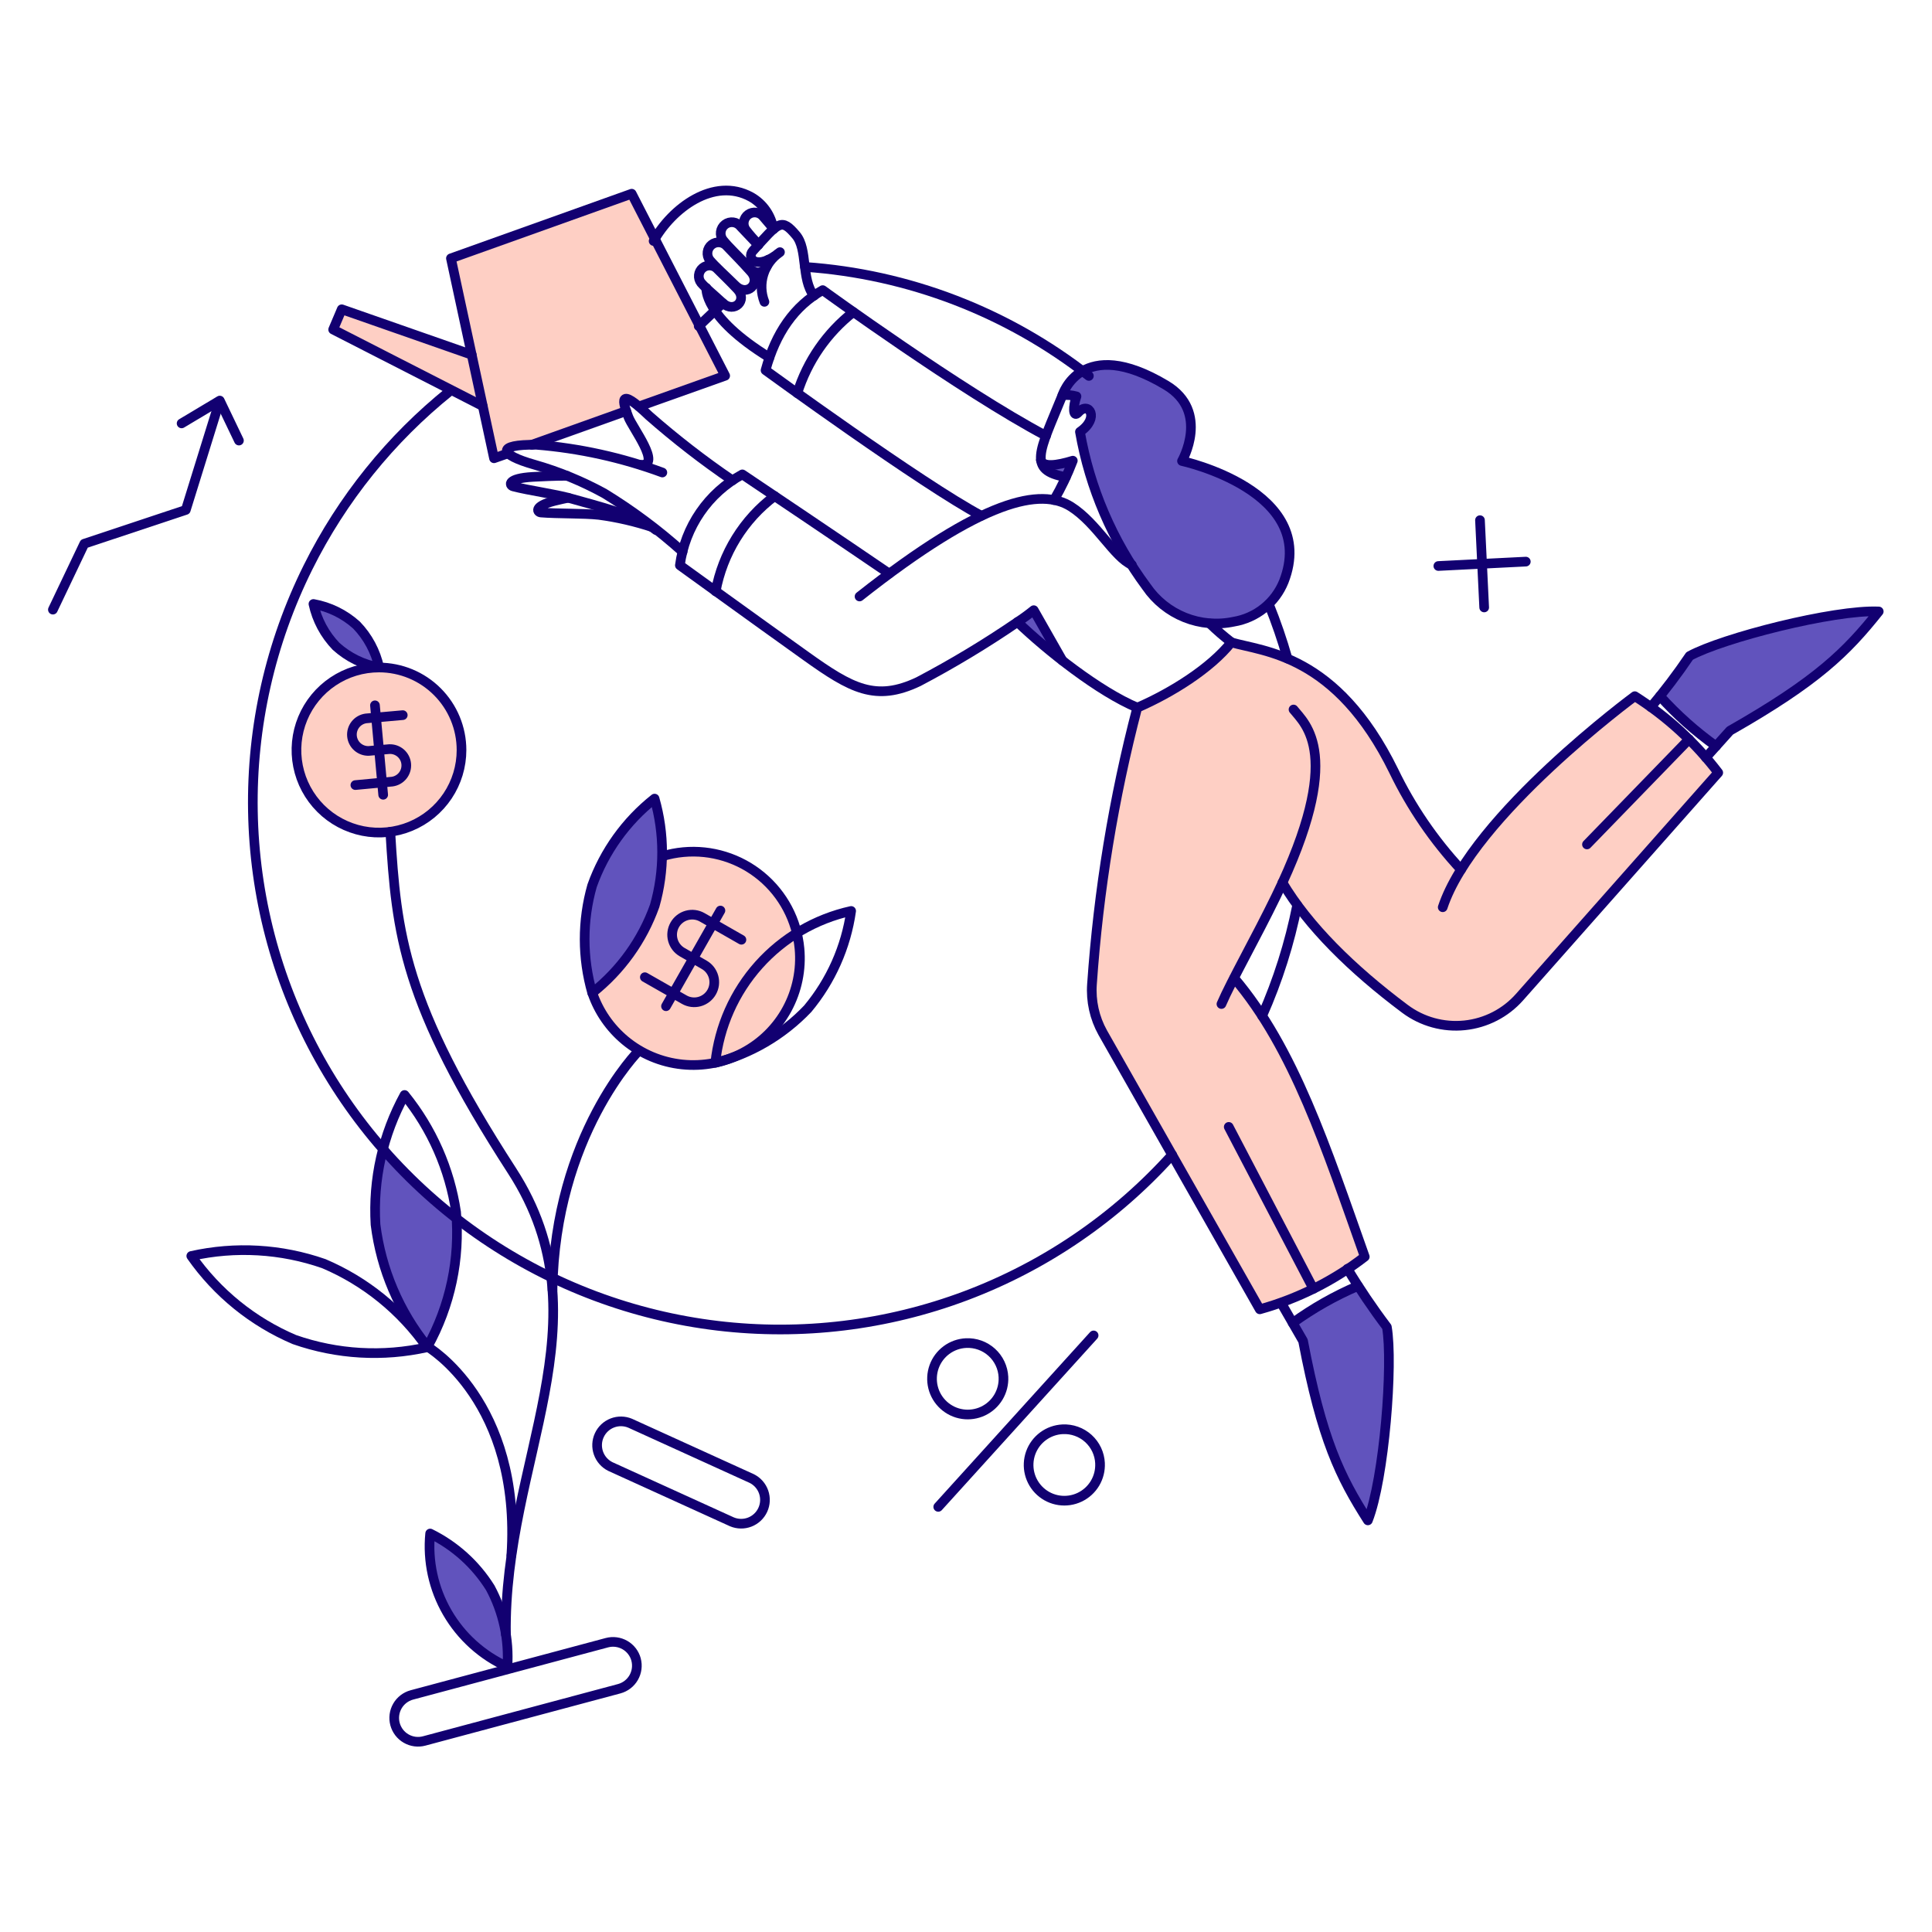 <svg xmlns="http://www.w3.org/2000/svg" fill="none" viewBox="-0.5 -0.5 200 200" id="Investing--Streamline-Bangalore.svg" height="200" width="200"><desc>Investing Streamline Illustration: https://streamlinehq.com</desc><g id="Finances-Investing-01"><g id="color 2"><path id="Vector" fill="#fecfc4" d="M168.735 71.587s-12.588 9.28 -17.975 17.957c-2.821 -3.035 -5.172 -6.476 -6.975 -10.207 -5.954 -12.154 -13.495 -12.338 -16.822 -13.326 -2.135 2.687 -6.161 5.217 -9.733 6.766 -2.448 9.366 -4.018 18.94 -4.688 28.597 -0.126 1.749 0.262 3.496 1.115 5.028l16.255 28.656c3.941 -1.095 7.632 -2.943 10.868 -5.444 -4 -11.262 -7.329 -21.68 -13.505 -28.973 1.232 -2.393 2.939 -5.526 4.962 -9.756 2.665 4.478 7.144 8.922 12.701 13.08 1.77 1.318 3.97 1.923 6.165 1.695 2.195 -0.228 4.225 -1.272 5.686 -2.924l20.583 -23.248c-2.373 -3.138 -5.3 -5.816 -8.638 -7.901Z" stroke-width="1"></path><path id="Vector_2" fill="#fecfc4" d="M47.276 77.144c0 1.69 -0.501 3.342 -1.439 4.747 -0.939 1.405 -2.273 2.501 -3.834 3.147 -1.561 0.647 -3.279 0.816 -4.937 0.487 -1.657 -0.33 -3.18 -1.143 -4.375 -2.338 -1.195 -1.195 -2.009 -2.717 -2.339 -4.375 -0.33 -1.657 -0.161 -3.375 0.486 -4.937 0.647 -1.561 1.742 -2.896 3.147 -3.835 1.405 -0.939 3.057 -1.44 4.747 -1.44 2.266 0.001 4.438 0.901 6.04 2.503 1.602 1.602 2.503 3.774 2.504 6.04Z" stroke-width="1"></path><path id="Vector_3" fill="#fecfc4" d="m65.648 41.572 8.921 -3.194 -9.677 -18.825 -18.693 6.691 2.144 10.003 -13.466 -4.73 -0.889 2.098 15.498 7.96L50.645 46.964l1.475 -0.528c-0.473 -0.511 0.264 -0.87 2.438 -0.889l9.791 -3.497c-0.383 -1.12 -0.478 -1.97 1.299 -0.478Z" stroke-width="1"></path><path id="Subtract" fill="#fecfc4" fill-rule="evenodd" d="M60.813 102.277c2.955 -2.338 5.193 -5.46 6.46 -9.01 0.476 -1.676 0.732 -3.398 0.766 -5.123 0.714 -0.218 1.452 -0.364 2.202 -0.434 2.917 -0.268 5.821 0.632 8.075 2.504 2.254 1.871 3.673 4.56 3.946 7.476 0.201 2.175 -0.247 4.36 -1.288 6.28 -1.041 1.92 -2.628 3.488 -4.56 4.507 -1.932 1.018 -4.123 1.441 -6.295 1.214 -2.172 -0.226 -4.229 -1.092 -5.909 -2.487 -1.566 -1.3 -2.74 -3.007 -3.397 -4.928Zm-0.057 -0.172c-0.184 -0.664 -0.333 -1.335 -0.448 -2.011 0.075 0.593 0.199 1.182 0.37 1.76 0.025 0.084 0.051 0.167 0.078 0.251Z" clip-rule="evenodd" stroke-width="1"></path></g><g id="color 1"><path id="Vector_4" fill="#6153bd" d="M50.248 163.864c-1.513 -2.411 -3.666 -4.355 -6.219 -5.614 -0.278 2.848 0.343 5.71 1.778 8.185 1.434 2.476 3.609 4.439 6.218 5.613 0.186 -2.841 -0.43 -5.676 -1.777 -8.184Z" stroke-width="1"></path><path id="Vector_5" fill="#6153bd" d="M67.273 93.267c-1.268 3.552 -3.509 6.676 -6.468 9.016 -1.041 -3.625 -1.044 -7.468 -0.011 -11.095 1.267 -3.553 3.508 -6.677 6.468 -9.016 1.038 3.625 1.041 7.468 0.011 11.095Z" stroke-width="1"></path><path id="Vector_6" fill="#6153bd" d="M34.291 66.408c-1.173 -1.216 -1.984 -2.734 -2.343 -4.385 1.662 0.298 3.208 1.056 4.461 2.189 1.173 1.216 1.984 2.734 2.343 4.385 -1.663 -0.298 -3.208 -1.056 -4.461 -2.189Z" stroke-width="1"></path><path id="Vector_7" fill="#6153bd" d="M46.785 125.668c-2.773 -2.146 -5.331 -4.558 -7.637 -7.201 -0.72 2.535 -0.982 5.178 -0.775 7.806 0.578 4.636 2.444 9.017 5.387 12.645 2.211 -4.054 3.258 -8.64 3.025 -13.25Z" stroke-width="1"></path><path id="Vector_8" fill="#6153bd" d="M107.269 47.148c0.112 0.926 0.869 1.437 2.57 1.739 0.266 -0.567 0.511 -1.134 0.737 -1.701 -1.664 0.51 -3.099 0.699 -3.307 -0.038Z" stroke-width="1"></path><path id="Vector_9" fill="#6153bd" d="M121.861 47.224s2.929 -5.102 -1.645 -7.844c-8.808 -5.273 -10.736 1.04 -10.736 1.04 0.488 -0.059 0.983 -0.02 1.456 0.113 -0.359 0.982 -0.398 2.324 0.208 1.644 1.078 -1.172 2.23 0.586 0.151 2.023 1.012 5.806 3.368 11.295 6.879 16.028 0.978 1.43 2.359 2.539 3.967 3.185 1.608 0.646 3.371 0.8 5.068 0.444 1.153 -0.19 2.237 -0.675 3.148 -1.407 0.91 -0.732 1.617 -1.687 2.05 -2.772 3.649 -9.373 -10.546 -12.454 -10.546 -12.454Z" stroke-width="1"></path><path id="Vector_10" fill="#6153bd" d="M106.513 62.666c-0.54 0.438 -1.103 0.847 -1.686 1.227 0 0 1.968 1.89 4.653 3.99l-2.967 -5.217Z" stroke-width="1"></path><path id="Vector_11" fill="#6153bd" d="M143.067 136.872c-1.436 -2.06 -2.288 -3.155 -2.985 -4.251 -2.385 1.018 -4.65 2.298 -6.752 3.817l1.059 1.871c1.947 10.226 3.818 14.043 6.71 18.58 1.703 -4.328 2.63 -16.236 1.968 -20.016Z" stroke-width="1"></path><path id="Vector_12" fill="#6153bd" d="M174.443 67.391c-1.475 2.023 -2.269 3.175 -3.062 4.179 1.726 1.93 3.66 3.665 5.764 5.174l1.475 -1.606C187.657 69.981 190.68 66.975 194.025 62.785c-4.65 -0.213 -16.219 2.755 -19.582 4.607Z" stroke-width="1"></path></g><g id="outlines"><path id="Vector_13" stroke="#120071" stroke-linecap="round" stroke-linejoin="round" d="M82.829 27.132c10.704 0.742 20.941 4.673 29.391 11.284" stroke-width="1"></path><path id="Vector_14" stroke="#120071" stroke-linecap="round" stroke-linejoin="round" d="M120.84 119.049c-5.851 6.503 -13.178 11.505 -21.365 14.585 -8.187 3.08 -16.995 4.146 -25.681 3.11 -8.686 -1.036 -16.996 -4.144 -24.229 -9.062 -7.234 -4.918 -13.179 -11.503 -17.336 -19.201 -4.157 -7.696 -6.403 -16.279 -6.549 -25.026 -0.146 -8.746 1.812 -17.399 5.709 -25.231 3.524 -7.081 8.539 -13.302 14.69 -18.242" stroke-width="1"></path><path id="Vector_15" stroke="#120071" stroke-linecap="round" stroke-linejoin="round" d="M133.787 93.192c-0.782 3.947 -1.999 7.795 -3.629 11.473" stroke-width="1"></path><path id="Vector_16" stroke="#120071" stroke-linecap="round" stroke-linejoin="round" d="M130.857 62.061c0.744 1.835 1.387 3.709 1.927 5.614" stroke-width="1"></path><path id="Vector_17" stroke="#120071" stroke-linecap="round" stroke-linejoin="round" d="M88.48 61.248c12.853 -10.149 18.788 -11.264 21.89 -9.299 2.677 1.697 4.471 5.237 6.299 6.024" stroke-width="1"></path><path id="Vector_18" stroke="#120071" stroke-linecap="round" stroke-linejoin="round" d="M124.733 64.046c0.71 0.692 1.462 1.342 2.249 1.946" stroke-width="1"></path><path id="Vector_19" stroke="#120071" stroke-linecap="round" stroke-linejoin="round" d="M109.48 40.42s1.928 -6.315 10.736 -1.04c4.577 2.739 1.645 7.844 1.645 7.844s14.181 3.076 10.547 12.456c-0.434 1.085 -1.139 2.04 -2.051 2.772 -0.91 0.732 -1.994 1.217 -3.147 1.407 -1.696 0.357 -3.46 0.203 -5.069 -0.443 -1.608 -0.646 -2.988 -1.755 -3.966 -3.186 -3.51 -4.734 -5.866 -10.223 -6.879 -16.028 2.079 -1.437 0.915 -3.204 -0.151 -2.023 -0.611 0.676 -0.567 -0.661 -0.208 -1.644 -0.474 -0.134 -0.968 -0.173 -1.457 -0.115v0Z" stroke-width="1"></path><path id="Vector_20" stroke="#120071" stroke-linecap="round" stroke-linejoin="round" d="M109.839 48.887c-4.007 -0.718 -2.76 -2.571 -0.359 -8.467" stroke-width="1"></path><path id="Vector_21" stroke="#120071" stroke-linecap="round" stroke-linejoin="round" d="M108.61 51.268c0.76 -1.304 1.411 -2.668 1.947 -4.079 -1.664 0.51 -3.1 0.697 -3.308 -0.057" stroke-width="1"></path><path id="Vector_22" stroke="#120071" stroke-linecap="round" stroke-linejoin="round" d="M101.092 52.894c-6.069 -3.213 -22.342 -15.064 -22.342 -15.064 1.04 -3.856 2.985 -6.654 5.916 -8.297 0 0 14.403 10.471 23.116 15.083" stroke-width="1"></path><path id="Vector_23" stroke="#120071" stroke-linecap="round" stroke-linejoin="round" d="M132.255 90.866c2.666 4.478 7.144 8.923 12.702 13.08 1.77 1.318 3.97 1.923 6.165 1.695 2.195 -0.228 4.224 -1.272 5.685 -2.924l20.565 -23.229c-2.388 -3.131 -5.312 -5.812 -8.638 -7.92 0 0 -16.728 12.324 -19.883 21.85" stroke-width="1"></path><path id="Vector_24" stroke="#120071" stroke-linecap="round" stroke-linejoin="round" d="M127.265 100.752c6.2 7.296 9.508 17.56 13.515 28.844 -3.237 2.5 -6.927 4.349 -10.868 5.444l-16.255 -28.636c-0.855 -1.531 -1.242 -3.279 -1.115 -5.028 0.67 -9.664 2.239 -19.244 4.687 -28.616 3.573 -1.55 7.599 -4.079 9.734 -6.766 3.327 0.983 10.868 1.172 16.822 13.326 1.8 3.728 4.148 7.165 6.965 10.198" stroke-width="1"></path><path id="Vector_25" stroke="#120071" stroke-linecap="round" stroke-linejoin="round" d="M125.943 103.436c1.039 -2.42 3.54 -6.802 5.671 -11.19 7.106 -14.639 2.985 -17.786 1.791 -19.298" stroke-width="1"></path><path id="Vector_26" stroke="#120071" stroke-linecap="round" stroke-linejoin="round" d="M104.827 63.893c0.582 -0.38 1.145 -0.789 1.686 -1.227l2.967 5.217" stroke-width="1"></path><path id="Vector_27" stroke="#120071" stroke-linecap="round" stroke-linejoin="round" d="M117.248 72.759c-3.952 -1.645 -9.31 -5.882 -12.421 -8.866 -3.292 2.251 -6.712 4.311 -10.242 6.169 -4.442 2.116 -6.971 0.697 -11.625 -2.628 -5.383 -3.843 -13.079 -9.413 -13.079 -9.413 0.26 -1.968 0.981 -3.846 2.105 -5.482 1.124 -1.636 2.619 -2.983 4.362 -3.931C85.868 54.993 91.54 58.867 91.54 58.867" stroke-width="1"></path><path id="Vector_28" stroke="#120071" stroke-linecap="round" stroke-linejoin="round" d="M75.647 29.079c1.194 1.171 2.667 -0.248 1.587 -1.456 -0.811 -0.908 -1.815 -1.946 -2.476 -2.627 -0.191 -0.229 -0.464 -0.374 -0.76 -0.404 -0.296 -0.031 -0.593 0.055 -0.827 0.24 -0.234 0.184 -0.387 0.453 -0.426 0.748s0.039 0.594 0.216 0.833c0.52 0.632 1.588 1.588 2.685 2.666Z" stroke-width="1"></path><path id="Vector_29" stroke="#120071" stroke-linecap="round" stroke-linejoin="round" d="M79.6 23.2c-0.398 -0.473 -0.697 -0.817 -1.078 -1.267 -0.181 -0.234 -0.447 -0.388 -0.74 -0.429 -0.293 -0.041 -0.591 0.034 -0.83 0.208 -0.239 0.175 -0.4 0.436 -0.449 0.728 -0.049 0.292 0.018 0.591 0.186 0.835 0.416 0.541 0.866 1.054 1.347 1.536" stroke-width="1"></path><path id="Vector_30" stroke="#120071" stroke-linecap="round" stroke-linejoin="round" d="M77.99 24.864c-0.416 -0.454 -1.4 -1.455 -1.814 -1.909 -0.186 -0.243 -0.46 -0.403 -0.763 -0.443 -0.303 -0.041 -0.61 0.04 -0.853 0.226 -0.243 0.185 -0.403 0.46 -0.443 0.763 -0.041 0.303 0.041 0.61 0.226 0.853 0.506 0.646 1.745 1.846 2.835 2.967 0.913 0.94 1.928 -0.038 1.834 -0.926" stroke-width="1"></path><path id="Vector_31" stroke="#120071" stroke-linecap="round" stroke-linejoin="round" d="M72.622 29.306s-0.376 2.959 6.531 7.203" stroke-width="1"></path><path id="Vector_32" stroke="#120071" stroke-linecap="round" stroke-linejoin="round" d="M67.162 24.448c1.871 -3.365 6.225 -6.688 10.092 -4.555 0.61 0.346 1.134 0.824 1.533 1.4 0.399 0.576 0.664 1.234 0.774 1.926" stroke-width="1"></path><path id="Vector_33" stroke="#120071" stroke-linecap="round" stroke-linejoin="round" d="m49.468 41.534 -15.48 -7.919 0.889 -2.098 13.457 4.706" stroke-width="1"></path><path id="Vector_34" stroke="#120071" stroke-linecap="round" stroke-linejoin="round" d="m54.553 45.542 9.774 -3.491" stroke-width="1"></path><path id="Vector_35" stroke="#120071" stroke-linecap="round" stroke-linejoin="round" d="m65.648 41.572 8.921 -3.175 -9.677 -18.844 -18.712 6.69 4.461 20.697 1.456 -0.51" stroke-width="1"></path><path id="Vector_36" stroke="#120071" stroke-linecap="round" stroke-linejoin="round" d="m4.975 62.609 3.251 -6.823 10.509 -3.497 3.497 -11.265" stroke-width="1"></path><path id="Vector_37" stroke="#120071" stroke-linecap="round" stroke-linejoin="round" d="m18.3 43.33 3.951 -2.362 1.984 4.139" stroke-width="1"></path><path id="Vector_38" stroke="#120071" stroke-linecap="round" stroke-linejoin="round" d="m132.123 134.378 2.269 3.931c1.947 10.226 3.818 14.043 6.71 18.58 1.7 -4.309 2.627 -16.236 1.965 -20.016 -1.464 -1.938 -2.825 -3.95 -4.079 -6.03" stroke-width="1"></path><path id="Vector_39" stroke="#120071" stroke-linecap="round" stroke-linejoin="round" d="M140.077 132.622c-2.388 1.021 -4.655 2.304 -6.758 3.828" stroke-width="1"></path><path id="Vector_40" stroke="#120071" stroke-linecap="round" stroke-linejoin="round" d="m174.349 76.029 -10.566 10.887" stroke-width="1"></path><path id="Vector_41" stroke="#120071" stroke-linecap="round" stroke-linejoin="round" d="M171.344 71.568c1.74 1.93 3.685 3.665 5.802 5.174" stroke-width="1"></path><path id="Vector_42" stroke="#120071" stroke-linecap="round" stroke-linejoin="round" d="m176.088 77.919 2.494 -2.778c9.035 -5.141 12.059 -8.147 15.405 -12.343 -4.65 -0.208 -16.219 2.76 -19.582 4.612 -1.239 1.835 -2.576 3.602 -4.007 5.292" stroke-width="1"></path><path id="Vector_43" stroke="#120071" stroke-linecap="round" stroke-linejoin="round" d="m135.461 132.918 -8.762 -16.762" stroke-width="1"></path><path id="Vector_44" stroke="#120071" stroke-linecap="round" stroke-linejoin="round" d="M70.165 56.615c-2.508 -2.251 -5.216 -4.269 -8.089 -6.029 -2.3 -1.265 -4.734 -2.266 -7.259 -2.985 -3.702 -1.048 -3.988 -2.114 0.208 -2.06 4.458 0.358 8.846 1.325 13.041 2.873" stroke-width="1"></path><path id="Vector_45" stroke="#120071" stroke-linecap="round" stroke-linejoin="round" d="M65.856 47.621c2.173 0.095 -0.873 -3.817 -1.304 -4.952 -0.589 -1.548 -1.166 -3.294 2.136 -0.132 2.739 2.404 5.622 4.639 8.634 6.691" stroke-width="1"></path><path id="Vector_46" stroke="#120071" stroke-linecap="round" stroke-linejoin="round" d="M58.201 48.755c-0.964 -0.019 -2.967 0.08 -3.553 0.113 -2.664 0.152 -2.44 0.874 -2.023 0.983 1.641 0.431 4.365 0.796 5.878 1.228 2.436 0.691 7.202 1.872 8.902 3.289" stroke-width="1"></path><path id="Vector_47" stroke="#120071" stroke-linecap="round" stroke-linejoin="round" d="M58.322 51.03c-0.44 0.092 -0.787 0.165 -0.995 0.22 -2.608 0.567 -2.268 1.269 -1.833 1.304 1.7 0.14 4.442 0.073 6.011 0.246 1.893 0.254 3.759 0.684 5.572 1.286" stroke-width="1"></path><path id="Vector_48" stroke="#120071" stroke-linecap="round" stroke-linejoin="round" d="M47.276 77.144c0 1.69 -0.501 3.342 -1.439 4.747 -0.939 1.405 -2.273 2.501 -3.834 3.147 -1.561 0.647 -3.279 0.816 -4.937 0.487 -1.657 -0.33 -3.18 -1.143 -4.375 -2.338 -1.195 -1.195 -2.009 -2.717 -2.339 -4.375 -0.33 -1.657 -0.161 -3.375 0.486 -4.937 0.647 -1.561 1.742 -2.896 3.147 -3.835 1.405 -0.939 3.057 -1.44 4.747 -1.44 2.266 0.001 4.438 0.901 6.04 2.503 1.602 1.602 2.503 3.774 2.504 6.04v0Z" stroke-width="1"></path><path id="Vector_49" stroke="#120071" stroke-linecap="round" stroke-linejoin="round" d="M68.104 88.125c0.694 -0.207 1.41 -0.347 2.137 -0.414 2.917 -0.268 5.821 0.632 8.075 2.504 2.254 1.871 3.673 4.56 3.946 7.476 0.201 2.175 -0.247 4.36 -1.288 6.28 -1.041 1.92 -2.628 3.488 -4.56 4.507 -1.932 1.018 -4.123 1.441 -6.295 1.214 -2.172 -0.226 -4.229 -1.092 -5.909 -2.487 -1.565 -1.299 -2.739 -3.004 -3.395 -4.923" stroke-width="1"></path><path id="Vector_50" stroke="#120071" stroke-linecap="round" stroke-linejoin="round" d="M33.024 130.314c4.301 1.827 8.002 4.827 10.679 8.656 -4.559 1.021 -9.312 0.745 -13.722 -0.796 -4.301 -1.828 -8.001 -4.827 -10.679 -8.656 4.559 -1.022 9.312 -0.745 13.722 0.796Z" stroke-width="1"></path><path id="Vector_51" stroke="#120071" stroke-linecap="round" stroke-linejoin="round" d="M50.248 163.864c1.35 2.506 1.966 5.343 1.777 8.184 -2.609 -1.174 -4.783 -3.137 -6.218 -5.613 -1.434 -2.475 -2.056 -5.337 -1.778 -8.185 2.555 1.257 4.708 3.201 6.219 5.614Z" stroke-width="1"></path><path id="Vector_52" stroke="#120071" stroke-linecap="round" stroke-linejoin="round" d="M83.112 103.928c-2.598 2.727 -5.913 4.667 -9.564 5.595 0.402 -3.763 1.975 -7.305 4.498 -10.126 2.523 -2.821 5.869 -4.778 9.564 -5.595 -0.528 3.728 -2.086 7.235 -4.498 10.126v0Z" stroke-width="1"></path><path id="Vector_53" stroke="#120071" stroke-linecap="round" stroke-linejoin="round" d="M67.273 93.267c-1.268 3.552 -3.509 6.676 -6.468 9.016 -1.041 -3.625 -1.044 -7.468 -0.011 -11.095 1.267 -3.553 3.508 -6.677 6.468 -9.016 1.038 3.625 1.042 7.468 0.011 11.095Z" stroke-width="1"></path><path id="Vector_54" stroke="#120071" stroke-linecap="round" stroke-linejoin="round" d="M34.291 66.408c-1.173 -1.216 -1.984 -2.734 -2.343 -4.385 1.663 0.298 3.208 1.056 4.461 2.189 1.173 1.216 1.984 2.734 2.343 4.385 -1.663 -0.298 -3.208 -1.056 -4.461 -2.189v0Z" stroke-width="1"></path><path id="Vector_55" stroke="#120071" stroke-linecap="round" stroke-linejoin="round" d="M39.905 85.608c0.642 10.615 1.327 17.666 12.606 35.104 10.066 15.572 -0.909 30 -0.636 48.005" stroke-width="1"></path><path id="Vector_56" stroke="#120071" stroke-linecap="round" stroke-linejoin="round" d="M65.648 108.256s-8.711 8.711 -8.955 24.775" stroke-width="1"></path><path id="Vector_57" stroke="#120071" stroke-linecap="round" stroke-linejoin="round" d="M43.76 138.914s9.734 5.652 8.675 21.603" stroke-width="1"></path><path id="Vector_58" stroke="#120071" stroke-linecap="round" stroke-linejoin="round" d="M65.346 171.291c-0.171 -0.631 -0.586 -1.169 -1.153 -1.494 -0.567 -0.326 -1.24 -0.414 -1.872 -0.244l-20.186 5.405c-0.313 0.085 -0.606 0.23 -0.863 0.427 -0.257 0.198 -0.472 0.444 -0.634 0.725 -0.161 0.281 -0.266 0.59 -0.308 0.911 -0.042 0.321 -0.02 0.648 0.064 0.96 0.084 0.313 0.229 0.606 0.427 0.864 0.198 0.257 0.444 0.472 0.725 0.633 0.281 0.162 0.591 0.267 0.912 0.308 0.321 0.042 0.648 0.02 0.96 -0.065l20.187 -5.406c0.631 -0.171 1.169 -0.586 1.495 -1.153 0.326 -0.567 0.414 -1.24 0.244 -1.872Z" stroke-width="1"></path><path id="Vector_59" stroke="#120071" stroke-linecap="round" stroke-linejoin="round" d="m41.193 73.531 -3.819 0.34c-0.427 0.063 -0.814 0.287 -1.081 0.626 -0.267 0.339 -0.395 0.767 -0.357 1.197 0.038 0.43 0.239 0.829 0.562 1.116 0.323 0.286 0.743 0.439 1.174 0.426l2.136 -0.189c0.433 -0.015 0.855 0.136 1.18 0.422 0.325 0.287 0.527 0.687 0.565 1.119 0.038 0.432 -0.09 0.861 -0.36 1.201 -0.269 0.339 -0.658 0.563 -1.087 0.623l-3.818 0.359" stroke-width="1"></path><path id="Vector_60" stroke="#120071" stroke-linecap="round" stroke-linejoin="round" d="m38.316 72.514 0.851 9.261" stroke-width="1"></path><path id="Vector_61" stroke="#120071" stroke-linecap="round" stroke-linejoin="round" d="m76.252 96.783 -4.065 -2.324c-0.479 -0.273 -1.046 -0.345 -1.578 -0.199 -0.532 0.145 -0.984 0.496 -1.257 0.975 -0.273 0.479 -0.345 1.046 -0.2 1.578 0.145 0.532 0.496 0.984 0.975 1.257l2.268 1.304c0.237 0.135 0.445 0.315 0.612 0.531 0.167 0.216 0.29 0.463 0.362 0.725 0.072 0.264 0.091 0.538 0.057 0.809 -0.034 0.271 -0.121 0.532 -0.257 0.769 -0.135 0.237 -0.316 0.445 -0.532 0.612 -0.216 0.167 -0.462 0.291 -0.725 0.363 -0.263 0.072 -0.538 0.091 -0.809 0.057 -0.271 -0.034 -0.532 -0.121 -0.769 -0.257l-4.079 -2.324" stroke-width="1"></path><path id="Vector_62" stroke="#120071" stroke-linecap="round" stroke-linejoin="round" d="m74.078 93.759 -5.633 9.904" stroke-width="1"></path><path id="Vector_63" stroke="#120071" stroke-linecap="round" stroke-linejoin="round" d="M75.269 157.04c0.59 0.248 1.253 0.257 1.849 0.025 0.596 -0.232 1.079 -0.687 1.346 -1.268 0.267 -0.581 0.298 -1.244 0.086 -1.847 -0.212 -0.604 -0.65 -1.101 -1.222 -1.388l-12.588 -5.727c-0.59 -0.25 -1.254 -0.261 -1.852 -0.029 -0.598 0.231 -1.082 0.687 -1.35 1.269 -0.268 0.582 -0.299 1.246 -0.086 1.85 0.213 0.605 0.653 1.102 1.227 1.388l12.589 5.727Z" stroke-width="1"></path><path id="Vector_64" stroke="#120071" stroke-linecap="round" stroke-linejoin="round" d="M103.375 142.051c0.036 0.73 -0.146 1.456 -0.523 2.084 -0.376 0.627 -0.93 1.128 -1.592 1.441 -0.662 0.312 -1.401 0.422 -2.124 0.314 -0.724 -0.107 -1.399 -0.428 -1.941 -0.919 -0.542 -0.492 -0.926 -1.132 -1.103 -1.843 -0.177 -0.709 -0.14 -1.457 0.106 -2.145 0.247 -0.689 0.692 -1.289 1.28 -1.724 0.588 -0.436 1.292 -0.687 2.023 -0.722 0.486 -0.024 0.97 0.049 1.428 0.212 0.458 0.164 0.878 0.417 1.238 0.743s0.652 0.72 0.859 1.159c0.208 0.44 0.326 0.915 0.35 1.401Z" stroke-width="1"></path><path id="Vector_65" stroke="#120071" stroke-linecap="round" stroke-linejoin="round" d="M113.373 150.972c0.036 0.731 -0.146 1.456 -0.523 2.084 -0.376 0.627 -0.93 1.128 -1.592 1.441 -0.662 0.313 -1.401 0.422 -2.124 0.314 -0.723 -0.107 -1.399 -0.428 -1.941 -0.919 -0.542 -0.492 -0.925 -1.132 -1.103 -1.843 -0.177 -0.709 -0.14 -1.457 0.106 -2.145 0.248 -0.689 0.693 -1.289 1.281 -1.724 0.588 -0.436 1.293 -0.687 2.023 -0.722 0.486 -0.025 0.971 0.047 1.429 0.211 0.458 0.163 0.879 0.416 1.239 0.742 0.359 0.326 0.652 0.721 0.859 1.16 0.207 0.44 0.325 0.916 0.348 1.402v0Z" stroke-width="1"></path><path id="Vector_66" stroke="#120071" stroke-linecap="round" stroke-linejoin="round" d="m96.627 155.49 16.084 -17.748" stroke-width="1"></path><path id="Vector_67" stroke="#120071" stroke-linecap="round" stroke-linejoin="round" d="m152.707 53.348 0.435 9.035" stroke-width="1"></path><path id="Vector_68" stroke="#120071" stroke-linecap="round" stroke-linejoin="round" d="m157.451 57.638 -9.054 0.454" stroke-width="1"></path><path id="Vector_69" stroke="#120071" stroke-linecap="round" stroke-linejoin="round" d="M83.755 30.119c-1.342 -1.739 -0.62 -4.823 -1.852 -6.275 -1.527 -1.799 -1.747 -1.386 -4.478 1.645 -0.663 0.735 0.378 2.116 2.817 0.113 -0.813 0.547 -1.416 1.354 -1.709 2.289 -0.293 0.935 -0.258 1.942 0.099 2.855" stroke-width="1"></path><path id="Vector_70" stroke="#120071" stroke-linecap="round" stroke-linejoin="round" d="m71.829 33.256 2.494 -2.381" stroke-width="1"></path><path id="Vector_71" stroke="#120071" stroke-linecap="round" stroke-linejoin="round" d="M74.326 30.875c1.188 1.095 2.587 -0.298 1.512 -1.437 -0.796 -0.847 -1.399 -1.418 -2.061 -2.08 -0.191 -0.216 -0.458 -0.35 -0.746 -0.372 -0.288 -0.022 -0.572 0.069 -0.794 0.254 -0.221 0.185 -0.362 0.449 -0.392 0.735 -0.03 0.287 0.053 0.574 0.232 0.801 0.498 0.576 1.146 1.081 2.249 2.098Z" stroke-width="1"></path><path id="Vector_72" stroke="#120071" stroke-linecap="round" stroke-linejoin="round" d="M46.713 124.972c-0.662 -4.445 -2.505 -8.63 -5.334 -12.12 -2.244 4.099 -3.286 8.749 -3.006 13.414 0.578 4.636 2.444 9.017 5.387 12.645 2.354 -4.248 3.382 -9.102 2.953 -13.939v0Z" stroke-width="1"></path><path id="Vector_73" stroke="#120071" stroke-linecap="round" stroke-linejoin="round" d="M73.586 60.72c0.723 -3.939 2.903 -7.461 6.105 -9.866" stroke-width="1"></path><path id="Vector_74" stroke="#120071" stroke-linecap="round" stroke-linejoin="round" d="M82.036 40.198c1.04 -3.32 3.063 -6.247 5.802 -8.393" stroke-width="1"></path></g></g></svg>